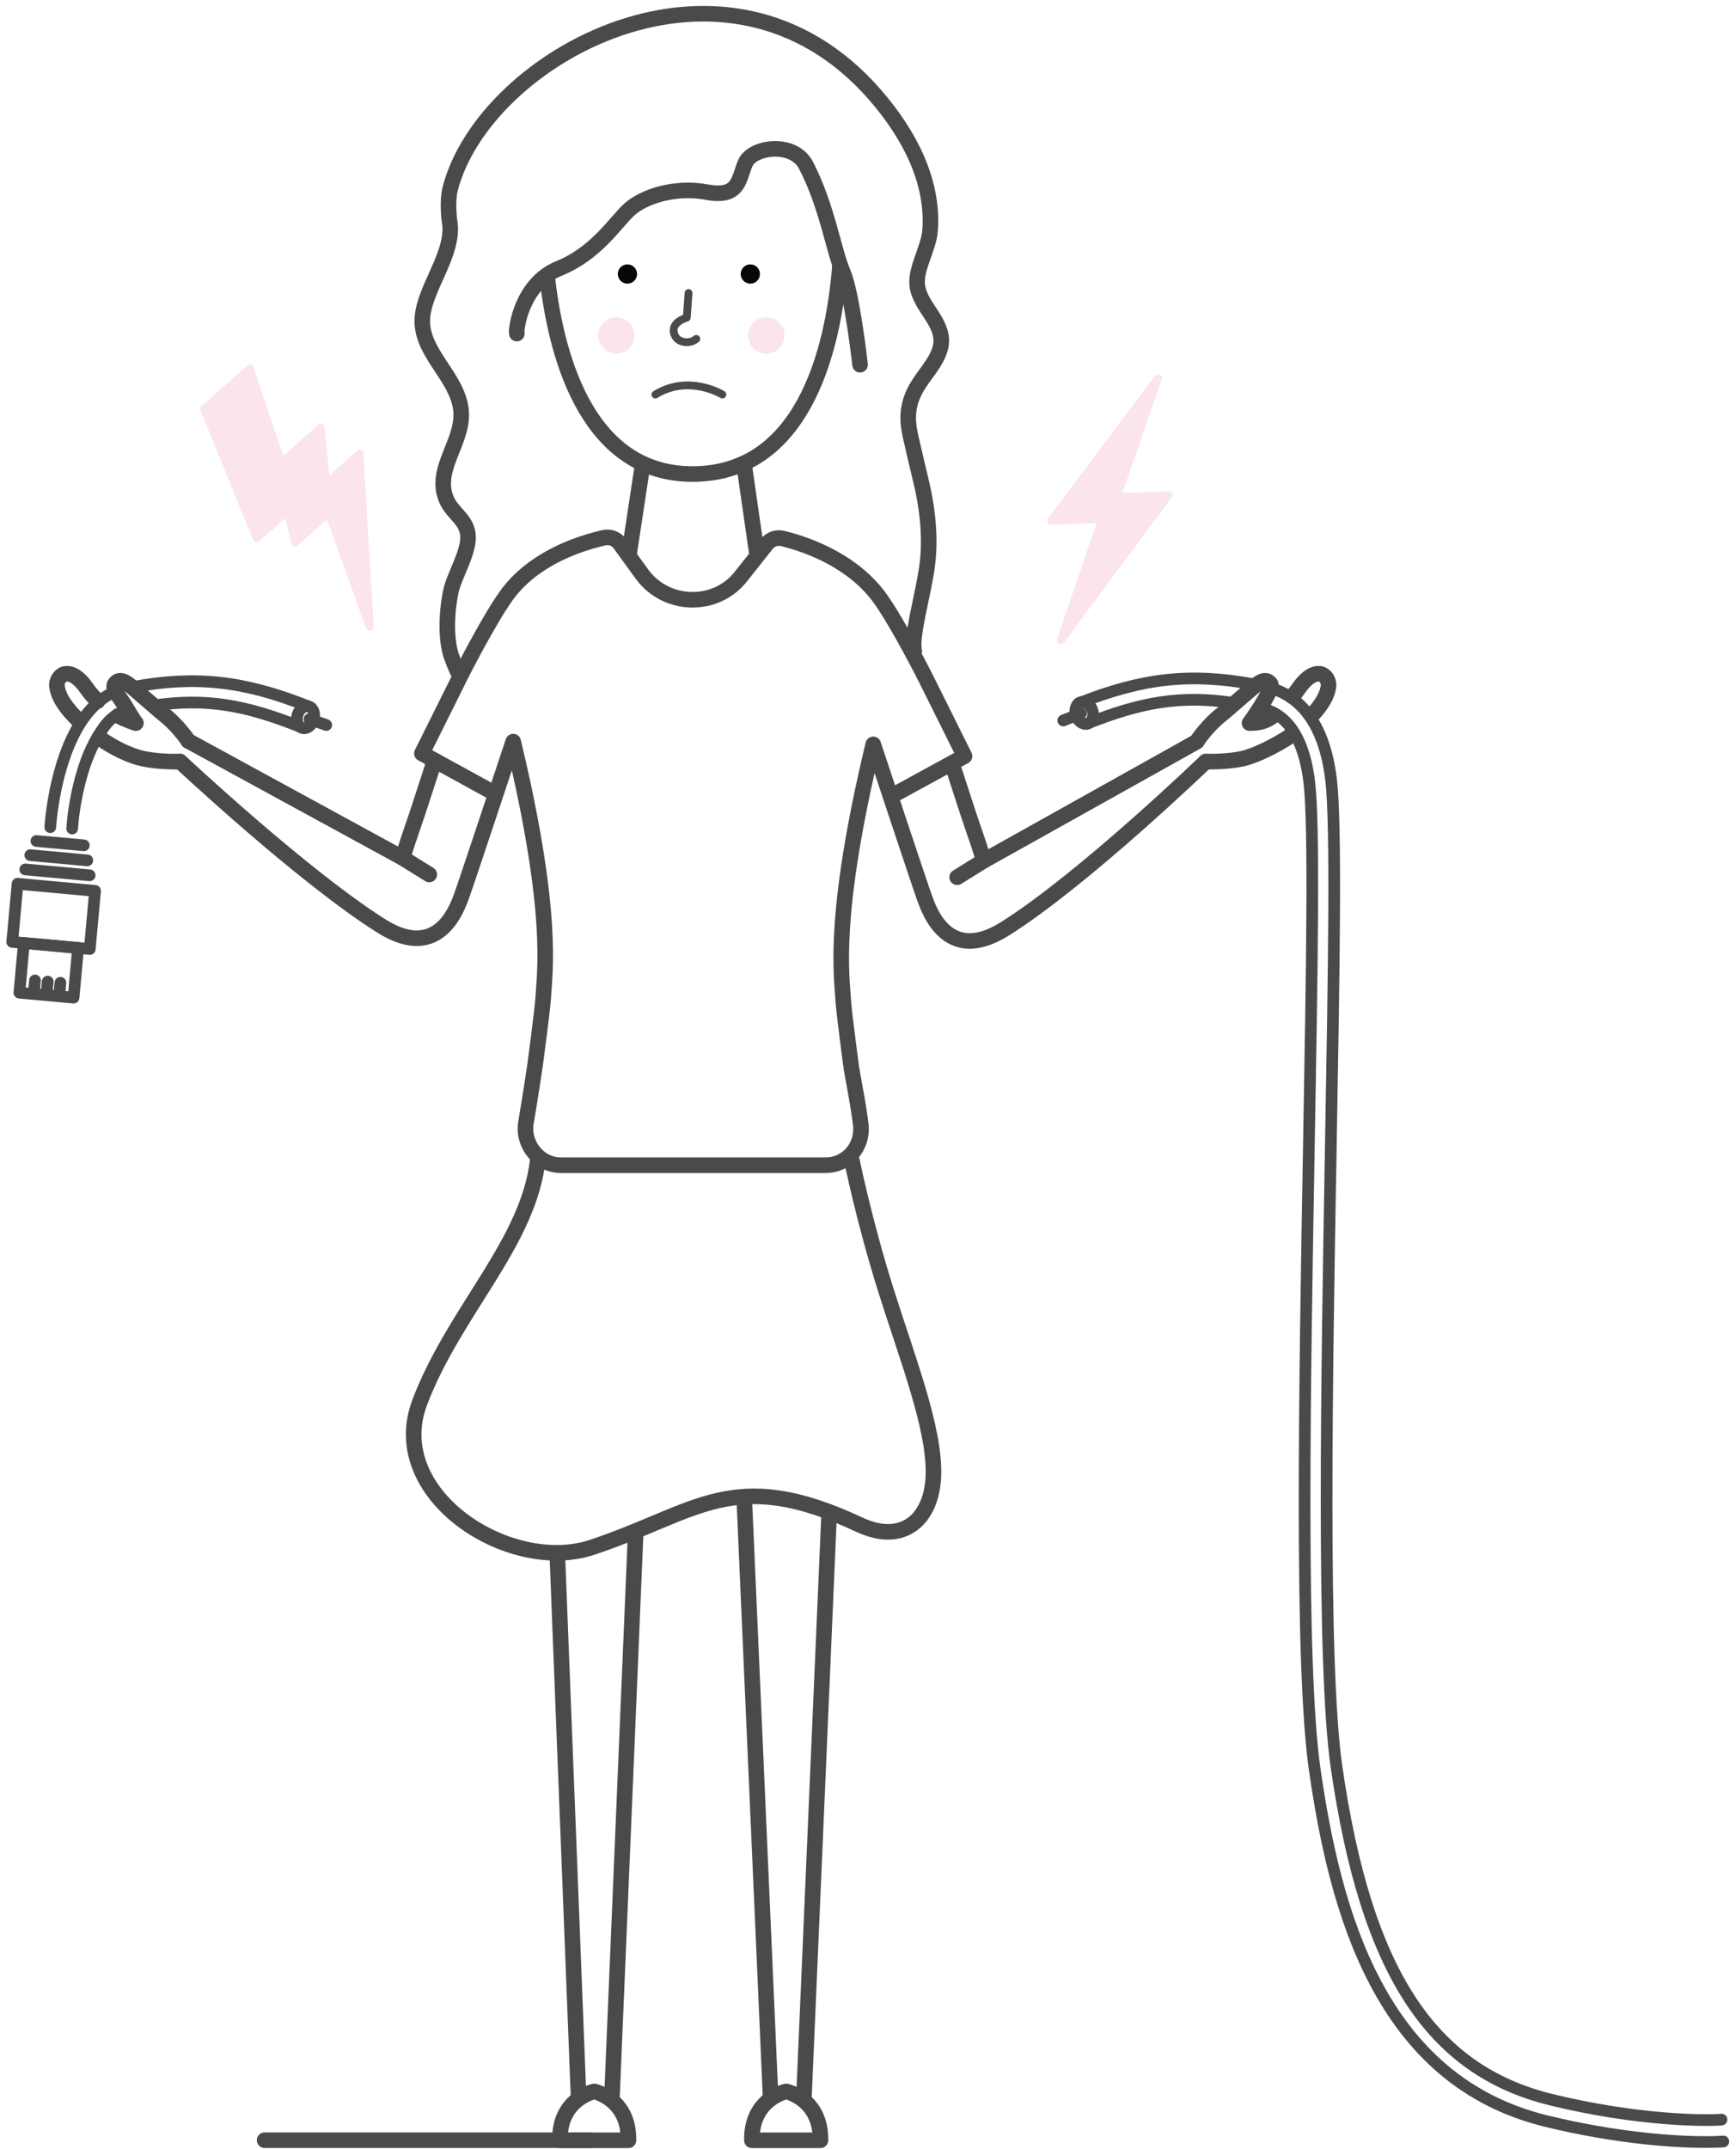<svg width="223px" height="276px" viewBox="0 0 223 276" version="1.1" xmlns="http://www.w3.org/2000/svg" xmlns:xlink="http://www.w3.org/1999/xlink">
    <!-- Generator: Sketch 51 (57462) - http://www.bohemiancoding.com/sketch -->
    <desc>Created with Sketch.</desc>
    <defs></defs>
    <g id="Symbols" stroke="none" stroke-width="1" fill="none" fill-rule="evenodd">
        <g id="Card-No-Net" transform="translate(-57, -40)">
            <g id="Group-114" transform="translate(58, 41)">
                <path d="M105.516,193.222 L102.279,268.141" id="Stroke-1" stroke="#4A4A4A" stroke-width="2" stroke-linecap="round" stroke-linejoin="round"></path>
                <path d="M94.594,191.284 L97.977,268.14" id="Stroke-2" stroke="#4A4A4A" stroke-width="2" stroke-linecap="round" stroke-linejoin="round"></path>
                <path d="M80.65,195.99 L77.617,268.14" id="Stroke-3" stroke="#4A4A4A" stroke-width="2" stroke-linecap="round" stroke-linejoin="round"></path>
                <path d="M70.597,198.848 L73.314,268.14" id="Stroke-4" stroke="#4A4A4A" stroke-width="2" stroke-linecap="round" stroke-linejoin="round"></path>
                <g id="Group-113" transform="translate(0, 0.318)">
                    <path d="M75.326,267.272 C75.326,267.272 79.818,268.219 79.73,273.548 L70.922,273.548 C70.833,268.219 75.326,267.272 75.326,267.272" id="Stroke-5" stroke="#4A4A4A" stroke-width="2" stroke-linecap="round" stroke-linejoin="round"></path>
                    <path d="M99.989,267.272 C99.989,267.272 104.481,268.219 104.393,273.548 L95.585,273.548 C95.496,268.219 99.989,267.272 99.989,267.272" id="Stroke-7" stroke="#4A4A4A" stroke-width="2" stroke-linecap="round" stroke-linejoin="round"></path>
                    <path d="M74.778,273.536 L32.993,273.536" id="Stroke-9" stroke="#4A4A4A" stroke-width="2" stroke-linecap="round" stroke-linejoin="round"></path>
                    <path d="M91.796,49.353 C91.796,49.353 87.491,46.704 83.186,49.353" id="Stroke-11" stroke="#4A4A4A" stroke-linecap="round" stroke-linejoin="round"></path>
                    <path d="M80.835,33.872 C80.835,34.555 80.28,35.109 79.597,35.109 C78.914,35.109 78.36,34.555 78.36,33.872 C78.36,33.189 78.914,32.634 79.597,32.634 C80.28,32.634 80.835,33.189 80.835,33.872" id="Fill-13" fill="#080708"></path>
                    <path d="M96.622,33.872 C96.622,34.555 96.068,35.109 95.384,35.109 C94.701,35.109 94.147,34.555 94.147,33.872 C94.147,33.189 94.701,32.634 95.384,32.634 C96.068,32.634 96.622,33.189 96.622,33.872" id="Fill-15" fill="#080708"></path>
                    <path d="M87.447,36.307 L87.22,39.481 C87.22,39.481 84.98,40.051 85.658,41.704 C86.089,42.753 87.629,42.904 88.447,42.2" id="Stroke-17" stroke="#4A4A4A" stroke-linecap="round" stroke-linejoin="round"></path>
                    <path d="M80.502,41.763 C80.502,43.052 79.457,44.097 78.168,44.097 C76.879,44.097 75.835,43.052 75.835,41.763 C75.835,40.476 76.879,39.43 78.168,39.43 C79.457,39.43 80.502,40.476 80.502,41.763" id="Fill-19" fill="#EC7AA1" opacity="0.2"></path>
                    <path d="M99.772,41.763 C99.772,43.052 98.728,44.097 97.439,44.097 C96.151,44.097 95.106,43.052 95.106,41.763 C95.106,40.476 96.151,39.43 97.439,39.43 C98.728,39.43 99.772,40.476 99.772,41.763" id="Fill-21" fill="#EC7AA1" opacity="0.2"></path>
                    <path d="M106.899,32.832 C106.002,44.152 101.935,59.56 87.947,59.56 C74.924,59.56 70.55,45.454 69.297,34.301" id="Stroke-23" stroke="#4A4A4A" stroke-width="2" stroke-linecap="round" stroke-linejoin="round"></path>
                    <path d="M81.535,58.431 L79.824,69.728" id="Stroke-25" stroke="#4A4A4A" stroke-width="2" stroke-linecap="round" stroke-linejoin="round"></path>
                    <path d="M94.572,58.255 L96.213,69.677" id="Stroke-27" stroke="#4A4A4A" stroke-width="2" stroke-linecap="round" stroke-linejoin="round"></path>
                    <polygon id="Stroke-29" stroke="#4A4A4A" stroke-width="1.5" stroke-linecap="round" stroke-linejoin="round" points="11.214 113.091 10.531 120.56 0.571 119.649 1.254 112.181"></polygon>
                    <polygon id="Stroke-31" stroke="#4A4A4A" stroke-width="1.5" stroke-linecap="round" stroke-linejoin="round" points="9.032 120.422 8.449 126.804 1.488 126.167 2.071 119.787"></polygon>
                    <path d="M3.344,126.264 L3.496,124.596" id="Stroke-33" stroke="#4A4A4A" stroke-width="1.5" stroke-linecap="round" stroke-linejoin="round"></path>
                    <path d="M4.975,126.413 L5.127,124.746" id="Stroke-35" stroke="#4A4A4A" stroke-width="1.5" stroke-linecap="round" stroke-linejoin="round"></path>
                    <path d="M6.607,126.562 L6.759,124.894" id="Stroke-37" stroke="#4A4A4A" stroke-width="1.5" stroke-linecap="round" stroke-linejoin="round"></path>
                    <path d="M2.247,110.337 L10.514,111.093" id="Stroke-39" stroke="#4A4A4A" stroke-width="1.5" stroke-linecap="round" stroke-linejoin="round"></path>
                    <path d="M2.89,108.505 L10.213,109.174" id="Stroke-41" stroke="#4A4A4A" stroke-width="1.5" stroke-linecap="round" stroke-linejoin="round"></path>
                    <path d="M3.677,106.686 L9.768,107.242" id="Stroke-43" stroke="#4A4A4A" stroke-width="1.5" stroke-linecap="round" stroke-linejoin="round"></path>
                    <path d="M23.189,93.841 L50.582,108.785" id="Stroke-45" stroke="#4A4A4A" stroke-width="2" stroke-linecap="round" stroke-linejoin="round"></path>
                    <path d="M23.189,93.841 C23.189,93.841 21.894,91.824 19.8,90.237 C19.8,90.237 18.003,88.675 16.469,87.363 C15.455,86.495 14.453,85.558 13.763,86.501 C13.288,87.151 14.592,88.427 15.317,89.768 C16.142,91.158 16.441,91.537 16.441,91.537" id="Stroke-47" stroke="#4A4A4A" stroke-width="2" stroke-linecap="round" stroke-linejoin="round"></path>
                    <path d="M14.184,90.607 C15.238,91.168 16.109,91.433 16.441,91.537" id="Stroke-49" stroke="#4A4A4A" stroke-width="2" stroke-linecap="round" stroke-linejoin="round"></path>
                    <path d="M9.139,91.259 C7.455,89.624 6.497,88.198 6.324,86.852 C6.215,86.021 6.794,85.371 7.271,85.242 C7.749,85.114 8.819,85.184 10.144,87.091 C10.578,87.715 11.055,88.252 11.546,88.714" id="Stroke-51" stroke="#4A4A4A" stroke-width="2" stroke-linecap="round" stroke-linejoin="round"></path>
                    <path d="M22.066,96.483 C22.066,96.483 19.637,96.583 17.441,96.13 C15.809,95.794 13.722,94.825 11.757,93.441" id="Stroke-53" stroke="#4A4A4A" stroke-width="2" stroke-linecap="round" stroke-linejoin="round"></path>
                    <path d="M15.349,89.994 C13.535,90.352 12.6,91.544 11.511,93.353 C9.306,97.013 8.433,102.489 8.27,105.086" id="Stroke-55" stroke="#4A4A4A" stroke-width="1.5" stroke-linecap="round" stroke-linejoin="round"></path>
                    <path d="M37.466,91.98 C30.428,89.184 25.407,88.312 18.696,89.29" id="Stroke-57" stroke="#4A4A4A" stroke-width="1.5" stroke-linecap="round" stroke-linejoin="round"></path>
                    <path d="M16.025,86.914 C24.145,85.423 30.316,86.107 38.507,89.36" id="Stroke-59" stroke="#4A4A4A" stroke-width="1.5" stroke-linecap="round" stroke-linejoin="round"></path>
                    <path d="M5.457,104.91 C5.486,104.449 6.018,96.713 9.332,91.531 C9.686,90.977 10.072,90.453 10.492,89.97 C11.413,88.911 12.499,88.05 13.781,87.512" id="Stroke-61" stroke="#4A4A4A" stroke-width="1.5" stroke-linecap="round" stroke-linejoin="round"></path>
                    <path d="M54.822,96.36 C53.756,99.586 52.901,102.343 52.324,103.999 C50.842,108.251 50.738,108.874 50.738,108.874 L54.143,110.989" id="Stroke-63" stroke="#4A4A4A" stroke-width="2" stroke-linecap="round" stroke-linejoin="round"></path>
                    <path d="M152.783,93.841 C152.783,93.841 154.078,91.824 156.171,90.237 C156.171,90.237 157.967,88.675 159.502,87.363 C160.516,86.495 161.518,85.558 162.207,86.501 C162.684,87.151 159.53,91.537 159.53,91.537" id="Stroke-65" stroke="#4A4A4A" stroke-width="2" stroke-linecap="round" stroke-linejoin="round"></path>
                    <path d="M162.579,90.597 C161.265,91.628 159.915,91.537 159.53,91.537" id="Stroke-67" stroke="#4A4A4A" stroke-width="2" stroke-linecap="round" stroke-linejoin="round"></path>
                    <path d="M167.558,90.519 C168.791,89.187 169.5,87.99 169.647,86.852 C169.755,86.022 169.178,85.372 168.7,85.242 C168.222,85.113 167.152,85.184 165.827,87.091 C165.572,87.458 165.301,87.795 165.022,88.105" id="Stroke-69" stroke="#4A4A4A" stroke-width="2" stroke-linecap="round" stroke-linejoin="round"></path>
                    <path d="M153.906,96.483 C153.906,96.483 156.334,96.583 158.53,96.13 C160.162,95.794 163.035,94.403 165.001,93.019" id="Stroke-71" stroke="#4A4A4A" stroke-width="2" stroke-linecap="round" stroke-linejoin="round"></path>
                    <path d="M65.39,41.519 C65.241,41.012 65.989,35.108 70.784,33.165 C75.577,31.222 77.975,27.339 79.772,25.651 C81.569,23.963 85.614,22.581 89.809,23.357 C94.004,24.132 93.855,21.662 94.753,19.606 C95.652,17.548 100.888,16.744 102.543,19.925 C105.219,25.067 106.078,30.861 107.277,33.645 C108.475,36.428 109.481,45.523 109.481,45.523" id="Stroke-73" stroke="#4A4A4A" stroke-width="2" stroke-linecap="round" stroke-linejoin="round"></path>
                    <path d="M220.375,273.7 C219.871,273.742 219.104,273.774 218.108,273.774 C214.167,273.774 206.637,273.287 197.609,271.081 C176.287,265.869 170.528,244.246 167.893,225.99 C165.958,212.589 166.586,176.959 167.139,145.522 C167.524,123.618 167.857,104.7 167.184,99.119 C166.664,94.811 165.28,91.905 163.072,90.484 C162.375,90.036 161.651,89.778 160.971,89.64" id="Stroke-75" stroke="#4A4A4A" stroke-width="1.5" stroke-linecap="round" stroke-linejoin="round"></path>
                    <path d="M162.296,87.064 C163.05,87.286 163.831,87.62 164.597,88.113 C167.546,90.011 169.357,93.6 169.982,98.781 C170.679,104.555 170.345,123.563 169.957,145.572 C169.433,175.35 168.78,212.411 170.683,225.587 C174.459,251.751 182.712,264.538 198.279,268.343 C209.167,271.004 217.929,271.078 220.141,270.892" id="Stroke-77" stroke="#4A4A4A" stroke-width="1.5" stroke-linecap="round" stroke-linejoin="round"></path>
                    <path d="M138.6,91.627 C145.638,88.832 150.659,87.959 157.37,88.938" id="Stroke-79" stroke="#4A4A4A" stroke-width="1.5" stroke-linecap="round" stroke-linejoin="round"></path>
                    <path d="M160.041,86.562 C151.921,85.07 145.751,85.755 137.56,89.007" id="Stroke-81" stroke="#4A4A4A" stroke-width="1.5" stroke-linecap="round" stroke-linejoin="round"></path>
                    <path d="M57.948,85.066 C57.948,85.066 57.956,85.515 57.071,83.205 C55.995,80.398 56.561,75.759 57.071,74.041 C57.582,72.322 59.098,69.679 59.124,67.762 C59.157,65.467 57.135,64.702 56.347,62.835 C54.639,58.782 58.81,55.279 58.185,51.086 C57.589,47.089 53.501,44.248 53.255,40.286 C52.993,36.087 57.627,31.33 56.718,26.897 C56.718,26.897 56.423,24.514 56.823,22.953 C61.15,6.066 92.259,-11.224 111.458,10.925 C115.76,15.889 118.928,21.882 118.48,28.243 C118.311,30.637 116.479,33.288 116.851,35.516 C117.322,38.335 120.611,40.336 119.777,43.422 C119.277,45.269 117.689,46.81 116.735,48.483 C115.569,50.527 115.453,52.364 115.927,54.537 C116.313,56.306 117.077,59.467 117.267,60.293 C117.458,61.119 118.816,66.27 118.083,71.467 C117.536,75.333 116.01,80.373 116.439,82.327" id="Stroke-83" stroke="#4A4A4A" stroke-width="2" stroke-linecap="round" stroke-linejoin="round"></path>
                    <path d="M37.22,90.486 C36.994,91.25 37.272,92.007 37.841,92.176 C38.41,92.344 39.056,91.861 39.282,91.096 C39.508,90.331 39.23,89.575 38.661,89.406 C38.092,89.238 37.446,89.721 37.22,90.486 Z" id="Stroke-85" stroke="#4A4A4A" stroke-width="1.5" stroke-linecap="round" stroke-linejoin="round"></path>
                    <path d="M38.76,91.036 L40.909,91.793" id="Stroke-87" stroke="#4A4A4A" stroke-width="1.5" stroke-linecap="round" stroke-linejoin="round"></path>
                    <path d="M139.337,89.938 C139.57,90.7 139.285,91.453 138.699,91.62 C138.113,91.789 137.45,91.306 137.217,90.545 C136.984,89.783 137.27,89.029 137.856,88.862 C138.441,88.694 139.105,89.175 139.337,89.938 Z" id="Stroke-89" stroke="#4A4A4A" stroke-width="1.5" stroke-linecap="round" stroke-linejoin="round"></path>
                    <path d="M137.849,90.298 L135.582,91.21" id="Stroke-91" stroke="#4A4A4A" stroke-width="1.5" stroke-linecap="round" stroke-linejoin="round"></path>
                    <g id="Group-97" opacity="0.2" transform="translate(133.362, 47.248)">
                        <polygon id="Fill-93" fill="#EC7AA1" points="14.379 0.028 0.672 18.313 7.218 18.083 1.9 33.658 15.733 15.031 9.119 15.263"></polygon>
                        <polygon id="Stroke-95" stroke="#EC7AA1" stroke-linecap="round" stroke-linejoin="round" points="14.379 0.028 0.672 18.313 7.218 18.083 1.9 33.658 15.733 15.031 9.119 15.263"></polygon>
                    </g>
                    <g id="Group-102" opacity="0.2" transform="translate(25.148, 45.724)">
                        <polygon id="Fill-98" fill="#EC7AA1" points="0.074 5.49 6.825 22.102 10.795 18.587 11.755 22.634 16.069 18.814 21.363 33.484 20.031 11.241 15.768 15.017 15.062 7.9 10.013 12.37 5.956 0.282"></polygon>
                        <polygon id="Stroke-100" stroke="#EC7AA1" stroke-linecap="round" stroke-linejoin="round" points="0.074 5.49 6.825 22.102 10.795 18.587 11.755 22.634 16.069 18.814 21.363 33.484 20.031 11.241 15.768 15.017 15.062 7.9 10.013 12.37 5.956 0.282"></polygon>
                    </g>
                    <path d="M152.739,93.922 L125.359,109.226" id="Stroke-103" stroke="#4A4A4A" stroke-width="2" stroke-linecap="round" stroke-linejoin="round"></path>
                    <path d="M153.873,96.498 C153.873,96.498 138.175,111.629 128.069,117.976 C120.612,122.658 118.294,115.37 117.793,114.071 C117.352,112.925 111.175,94.277 111.175,94.277 C105.856,116.433 107.15,123.939 107.32,127.181 C107.394,128.588 108.37,135.872 108.37,135.872 C108.804,138.41 109.215,140.29 109.56,143.01 C109.935,145.977 107.752,148.383 104.97,148.322 L71.127,148.322 C68.344,148.383 66.165,145.768 66.537,143.01 C66.537,143.01 67.15,139.416 67.727,135.521 C67.727,135.521 68.703,128.236 68.777,126.828 C68.947,123.587 70.241,116.081 64.922,93.925 C64.922,93.925 58.745,112.573 58.304,113.718 C57.804,115.018 55.485,122.306 48.027,117.623 C37.921,111.277 22.131,96.483 22.131,96.483" id="Stroke-105" stroke="#4A4A4A" stroke-width="2" stroke-linecap="round" stroke-linejoin="round"></path>
                    <path d="M121.275,96.712 C122.341,99.939 123.196,102.695 123.773,104.352 C125.255,108.603 125.358,109.226 125.358,109.226 L121.954,111.341" id="Stroke-107" stroke="#4A4A4A" stroke-width="2" stroke-linecap="round" stroke-linejoin="round"></path>
                    <path d="M62.572,100.586 L53.195,95.441 L58.172,85.444 C58.172,85.444 61.671,78.499 64.009,75.226 C67.301,70.618 72.848,68.606 76.564,67.745 C77.35,67.563 78.166,67.864 78.64,68.517 L81.516,72.483 C84.594,76.63 90.86,76.818 94.11,72.803 L97.492,68.536 C97.98,67.921 98.78,67.652 99.542,67.838 C103.25,68.74 108.785,70.955 112.088,75.579 C114.426,78.851 117.925,85.796 117.925,85.796 L122.901,95.793 L113.414,100.975" id="Stroke-109" stroke="#4A4A4A" stroke-width="2" stroke-linecap="round" stroke-linejoin="round"></path>
                    <path d="M108.335,147.277 C108.335,147.277 109.92,155.205 112.738,164.189 C115.558,173.173 119.094,182.096 118.904,188.148 C118.729,193.785 115.029,197.132 109.392,194.49 C93.109,186.857 88.604,192.904 75.047,197.399 C64.418,200.924 48.439,190.614 52.91,178.795 C57.391,166.956 67.011,158.248 68.111,147.395" id="Stroke-111" stroke="#4A4A4A" stroke-width="2" stroke-linecap="round" stroke-linejoin="round"></path>
                </g>
            </g>
        </g>
    </g>
</svg>
